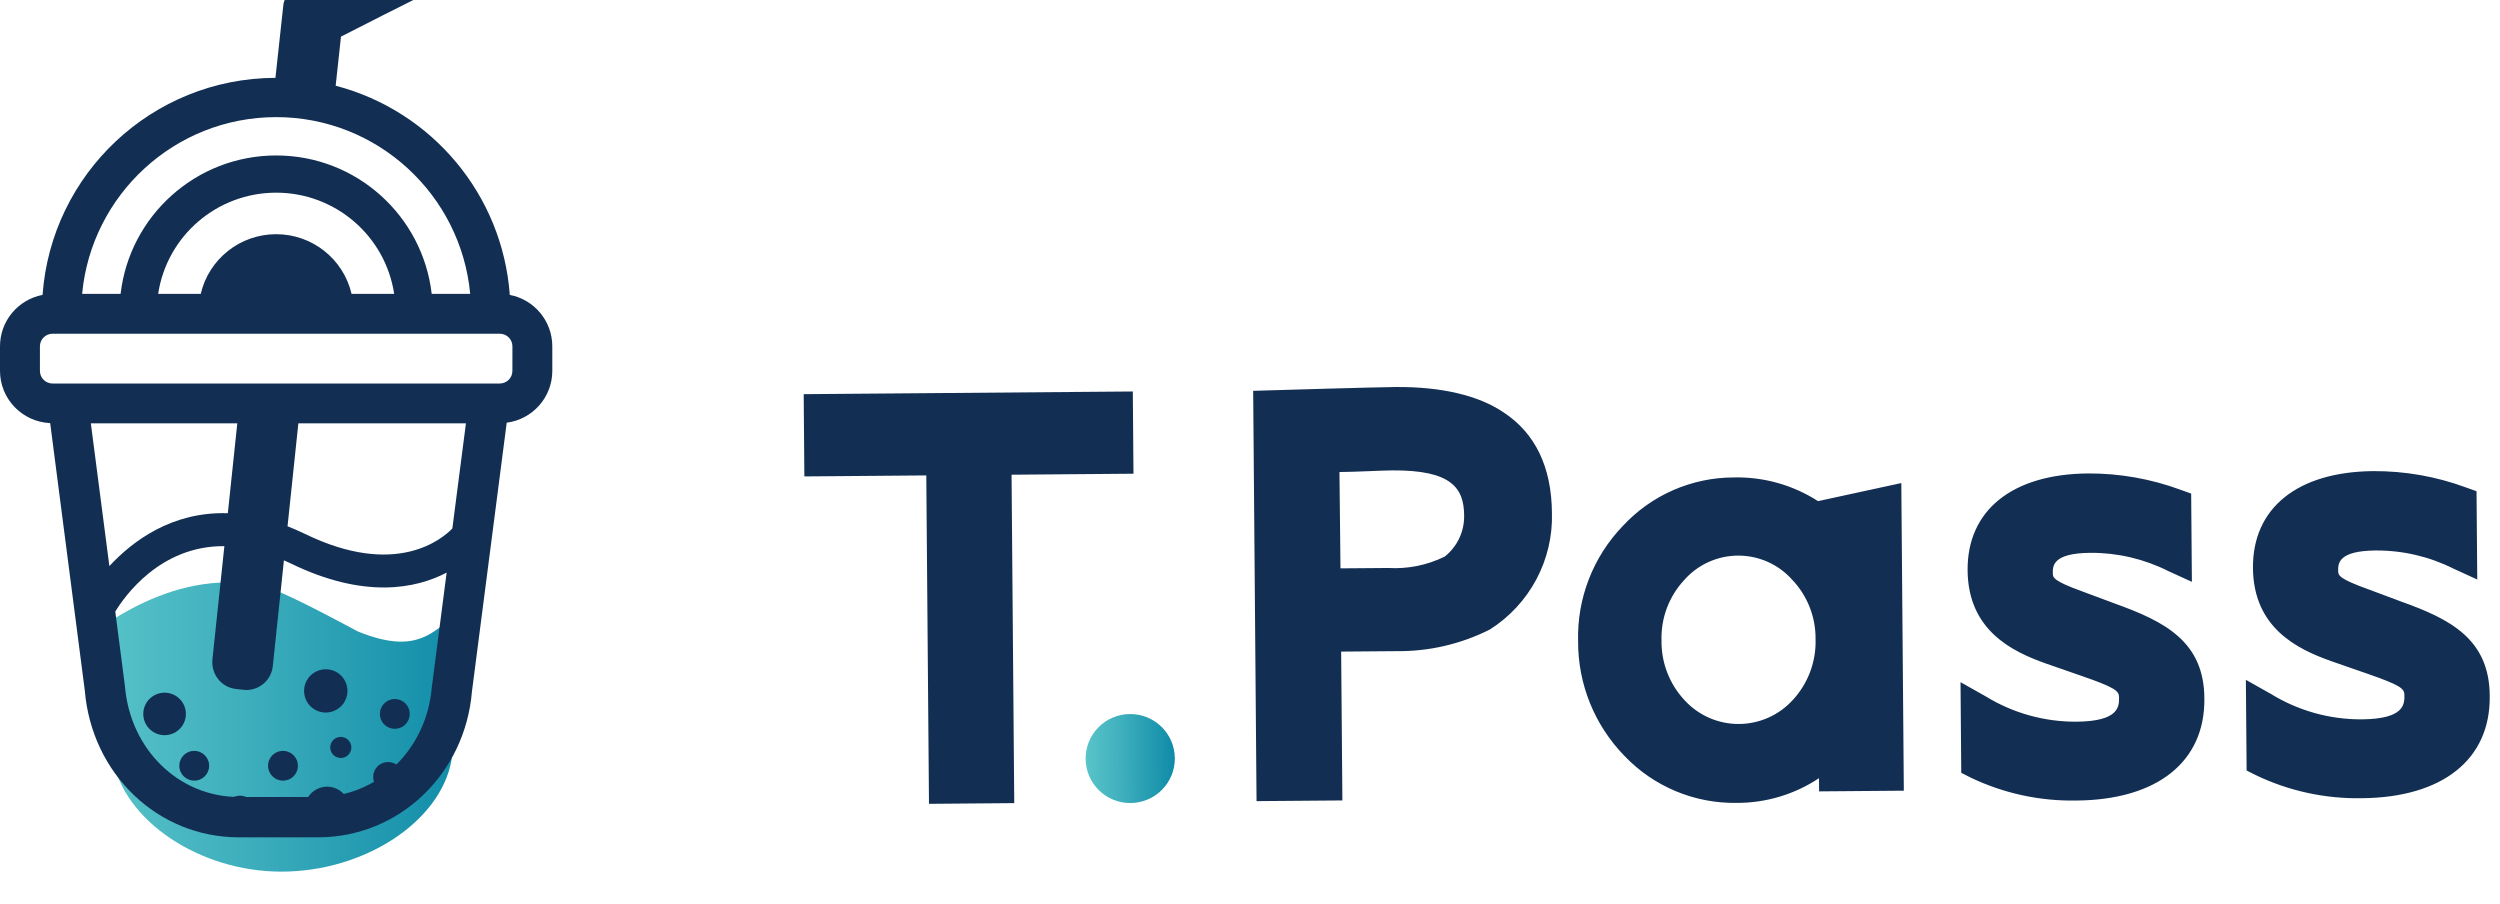 <svg width="130" height="47" viewBox="0 0 130 47" fill="none" xmlns="http://www.w3.org/2000/svg">
<g clip-path="url(#clip0)">
<path d="M41.792 20.497L41.827 24.774L48.167 24.722L48.307 41.799L52.741 41.762L52.601 24.685L58.941 24.633L58.906 20.357L41.792 20.497ZM78.178 21.439C76.883 20.562 74.952 20.106 72.574 20.125C71.503 20.134 66.225 20.291 66.003 20.298L65.165 20.323L65.34 41.659L69.804 41.623L69.74 33.883L72.591 33.86C74.285 33.884 75.96 33.497 77.473 32.734C79.544 31.422 80.771 29.12 80.701 26.673C80.682 24.285 79.835 22.523 78.178 21.439ZM69.653 24.546C70.525 24.538 71.841 24.465 72.383 24.461C75.484 24.435 76.124 25.38 76.135 26.802C76.152 27.633 75.779 28.424 75.127 28.942C74.216 29.39 73.204 29.595 72.19 29.535L69.705 29.555L69.652 24.546L69.653 24.546ZM90.161 24.827C87.966 24.828 85.872 25.744 84.383 27.354C82.839 28.959 82.003 31.114 82.061 33.339C82.049 35.575 82.921 37.725 84.488 39.324C86.002 40.904 88.109 41.783 90.299 41.751C91.825 41.757 93.318 41.31 94.588 40.465L94.593 41.152L98.999 41.116L98.868 25.119L94.538 26.059C93.235 25.221 91.711 24.791 90.161 24.827ZM93.18 30.131C93.981 30.966 94.422 32.081 94.409 33.237C94.445 34.402 94.021 35.534 93.232 36.392C92.517 37.183 91.504 37.638 90.437 37.647C89.371 37.656 88.349 37.217 87.623 36.438C86.818 35.591 86.379 34.463 86.399 33.297C86.364 32.142 86.785 31.02 87.571 30.171C88.275 29.366 89.291 28.9 90.362 28.892C91.434 28.883 92.457 29.331 93.174 30.125L93.18 30.131ZM110.008 31.398L108.293 30.758C106.749 30.201 106.748 30.031 106.746 29.798C106.743 29.434 106.737 28.763 108.699 28.747C110.107 28.738 111.497 29.064 112.754 29.697L113.978 30.256L113.941 25.667L113.369 25.461C111.835 24.897 110.213 24.612 108.579 24.619C104.634 24.651 102.289 26.536 102.315 29.658C102.341 32.78 104.63 33.881 106.391 34.504L108.232 35.144C110.016 35.76 110.189 35.934 110.191 36.264C110.195 36.731 110.201 37.51 107.972 37.528C106.302 37.537 104.662 37.078 103.241 36.202L101.947 35.473L101.985 40.187L102.45 40.423C104.171 41.252 106.065 41.665 107.977 41.628C112.168 41.594 114.654 39.618 114.627 36.348C114.631 33.35 112.536 32.309 110.008 31.398L110.008 31.398ZM124.848 31.276L123.133 30.636C121.588 30.08 121.587 29.909 121.585 29.677C121.582 29.312 121.576 28.641 123.537 28.625C124.946 28.617 126.336 28.942 127.593 29.575L128.817 30.134L128.78 25.545L128.208 25.339C126.674 24.776 125.051 24.49 123.418 24.498C119.473 24.53 117.128 26.414 117.154 29.536C117.179 32.658 119.469 33.76 121.23 34.382L123.071 35.022C124.855 35.638 125.027 35.813 125.03 36.143C125.034 36.609 125.04 37.388 122.811 37.406C121.14 37.416 119.501 36.956 118.08 36.08L116.785 35.351L116.824 40.066L117.288 40.301C119.01 41.13 120.904 41.543 122.816 41.507C127.006 41.472 129.492 39.496 129.466 36.226C129.47 33.229 127.403 32.187 124.847 31.277L124.848 31.276Z" fill="#122F53"/>
<path d="M58.79 41.758C60.072 41.748 61.102 40.703 61.091 39.425C61.081 38.147 60.034 37.119 58.752 37.13C57.471 37.14 56.441 38.185 56.452 39.463C56.462 40.741 57.509 41.769 58.79 41.758Z" fill="url(#paint0_linear)"/>
<path d="M14.632 45.325C18.955 45.325 22.924 42.718 23.48 39.514L24.379 31.562C22.692 32.409 22.147 34.284 18.59 32.828C18.59 32.828 15.073 30.914 14.092 30.617C9.227 29.138 4.621 33.1 4.577 33.161L5.855 39.422C6.417 42.66 10.357 45.325 14.632 45.325Z" fill="url(#paint1_linear)"/>
<path d="M26.509 15.334C26.13 10.15 22.493 5.78 17.455 4.457L17.731 1.904L19.927 0.787L20.014 0.743L21.573 -0.04C21.897 -0.203 22.143 -0.486 22.257 -0.83C22.37 -1.173 22.343 -1.547 22.18 -1.871L21.988 -2.249C21.966 -2.291 21.943 -2.332 21.918 -2.371C21.541 -2.96 20.778 -3.169 20.153 -2.854L19.681 -2.616L19.647 -2.6L15.201 -0.398C14.943 -0.28 14.765 -0.035 14.735 0.247L14.323 4.048C7.901 4.068 2.67 9.042 2.213 15.334C0.927 15.582 0 16.703 0 18.006V19.287C0.002 20.742 1.152 21.937 2.609 22.001L4.409 35.905C4.771 40.257 8.214 43.541 12.415 43.541H16.541C20.742 43.541 24.184 40.259 24.542 35.954L26.349 21.98C27.703 21.803 28.717 20.654 28.72 19.291V18.012C28.721 16.705 27.793 15.582 26.508 15.334H26.509ZM14.36 6.09C19.637 6.09 23.971 10.137 24.45 15.281H22.449C21.98 11.232 18.545 8.084 14.363 8.084C10.182 8.084 6.738 11.232 6.271 15.282H4.271C4.749 10.138 9.081 6.091 14.36 6.091V6.09ZM20.497 15.281H18.282C17.856 13.463 16.232 12.178 14.36 12.178C12.489 12.178 10.864 13.463 10.438 15.281H8.224C8.684 12.255 11.292 10.019 14.36 10.019C17.429 10.019 20.037 12.256 20.497 15.281ZM5.687 29.436L4.724 22.014H12.339L11.847 26.688C8.953 26.593 6.9 28.128 5.687 29.436ZM22.454 35.731C22.184 38.988 19.64 41.443 16.541 41.443H12.415C9.315 41.443 6.772 38.988 6.497 35.681L5.995 31.802C6.454 31.043 8.316 28.368 11.667 28.4L11.047 34.28C10.966 35.048 11.508 35.742 12.259 35.825L12.681 35.872C12.728 35.877 12.774 35.88 12.821 35.88C13.531 35.874 14.121 35.332 14.187 34.627L14.764 29.138C14.873 29.186 14.98 29.231 15.091 29.286C18.954 31.172 21.637 30.604 23.225 29.777L22.455 35.731H22.454ZM23.522 27.48C23.002 28.019 20.594 30.075 15.842 27.755C15.538 27.608 15.243 27.482 14.952 27.366L15.515 22.012H24.229L23.522 27.48ZM26.645 19.285C26.645 19.459 26.577 19.626 26.454 19.749C26.331 19.872 26.164 19.942 25.99 19.943H2.733C2.371 19.943 2.077 19.65 2.076 19.288V18.008C2.077 17.647 2.371 17.354 2.733 17.354H25.99C26.352 17.354 26.646 17.647 26.646 18.008L26.645 19.285Z" fill="#122F53"/>
<path d="M16.763 40.934C16.131 41.07 15.73 41.691 15.867 42.321C16.003 42.951 16.626 43.351 17.257 43.217C17.889 43.081 18.291 42.459 18.155 41.83C18.09 41.526 17.906 41.262 17.645 41.094C17.383 40.926 17.067 40.867 16.763 40.934ZM17.605 38.331C17.388 38.379 17.221 38.551 17.181 38.77C17.142 38.987 17.238 39.208 17.425 39.329C17.611 39.448 17.853 39.444 18.035 39.317C18.217 39.191 18.306 38.967 18.258 38.752C18.194 38.456 17.902 38.268 17.605 38.332V38.331ZM10.011 41.675C9.79 41.723 9.65 41.941 9.698 42.162C9.746 42.382 9.964 42.522 10.184 42.473C10.406 42.425 10.546 42.209 10.499 41.987C10.475 41.882 10.411 41.79 10.32 41.731C10.228 41.672 10.117 41.652 10.011 41.675ZM14.55 39.062C14.243 39.128 14.007 39.373 13.951 39.681C13.895 39.99 14.031 40.302 14.296 40.471C14.56 40.64 14.9 40.634 15.159 40.456C15.416 40.276 15.541 39.96 15.474 39.655C15.383 39.237 14.969 38.972 14.55 39.062ZM9.935 39.062C9.516 39.154 9.25 39.566 9.342 39.984C9.432 40.402 9.846 40.667 10.265 40.576C10.684 40.485 10.95 40.073 10.858 39.654C10.814 39.454 10.693 39.278 10.52 39.167C10.347 39.056 10.136 39.019 9.935 39.062ZM17.179 37.027C17.626 36.931 17.97 36.575 18.052 36.127C18.132 35.679 17.935 35.226 17.551 34.979C17.167 34.733 16.671 34.742 16.296 35.002C15.921 35.261 15.741 35.721 15.837 36.166C15.97 36.773 16.57 37.159 17.18 37.027H17.179ZM12.065 41.491C11.702 41.718 11.591 42.196 11.818 42.558C12.045 42.92 12.524 43.031 12.887 42.805C13.25 42.579 13.362 42.102 13.137 41.739C13.028 41.565 12.853 41.44 12.653 41.393C12.451 41.347 12.24 41.382 12.065 41.491V41.491ZM19.872 37.536C20.099 37.898 20.579 38.008 20.942 37.781C21.306 37.555 21.416 37.076 21.189 36.713C20.962 36.351 20.482 36.24 20.119 36.468C19.944 36.576 19.819 36.75 19.773 36.951C19.727 37.151 19.763 37.361 19.872 37.536ZM19.77 39.743C19.407 39.969 19.296 40.448 19.523 40.81C19.75 41.173 20.229 41.283 20.593 41.056C20.957 40.83 21.067 40.351 20.84 39.989C20.731 39.815 20.557 39.691 20.356 39.645C20.155 39.598 19.944 39.634 19.77 39.743H19.77ZM9.498 36.538C9.172 36.02 8.489 35.864 7.971 36.187C7.452 36.512 7.294 37.194 7.619 37.711C7.943 38.228 8.627 38.386 9.145 38.062C9.395 37.906 9.573 37.658 9.638 37.373C9.705 37.087 9.654 36.786 9.498 36.537V36.538Z" fill="#122F53"/>
</g>
<defs>
<linearGradient id="paint0_linear" x1="56.457" y1="39.463" x2="61.091" y2="39.425" gradientUnits="userSpaceOnUse">
<stop stop-color="#59C4C9"/>
<stop offset="0.37" stop-color="#41B1BE"/>
<stop offset="1" stop-color="#0F8BA8"/>
</linearGradient>
<linearGradient id="paint1_linear" x1="4.577" y1="37.806" x2="24.378" y2="37.806" gradientUnits="userSpaceOnUse">
<stop stop-color="#59C4C9"/>
<stop offset="0.37" stop-color="#41B1BE"/>
<stop offset="1" stop-color="#0F8BA8"/>
</linearGradient>
<clipPath id="clip0">
<rect width="130" height="47" fill="white"/>
</clipPath>
</defs>
</svg>
